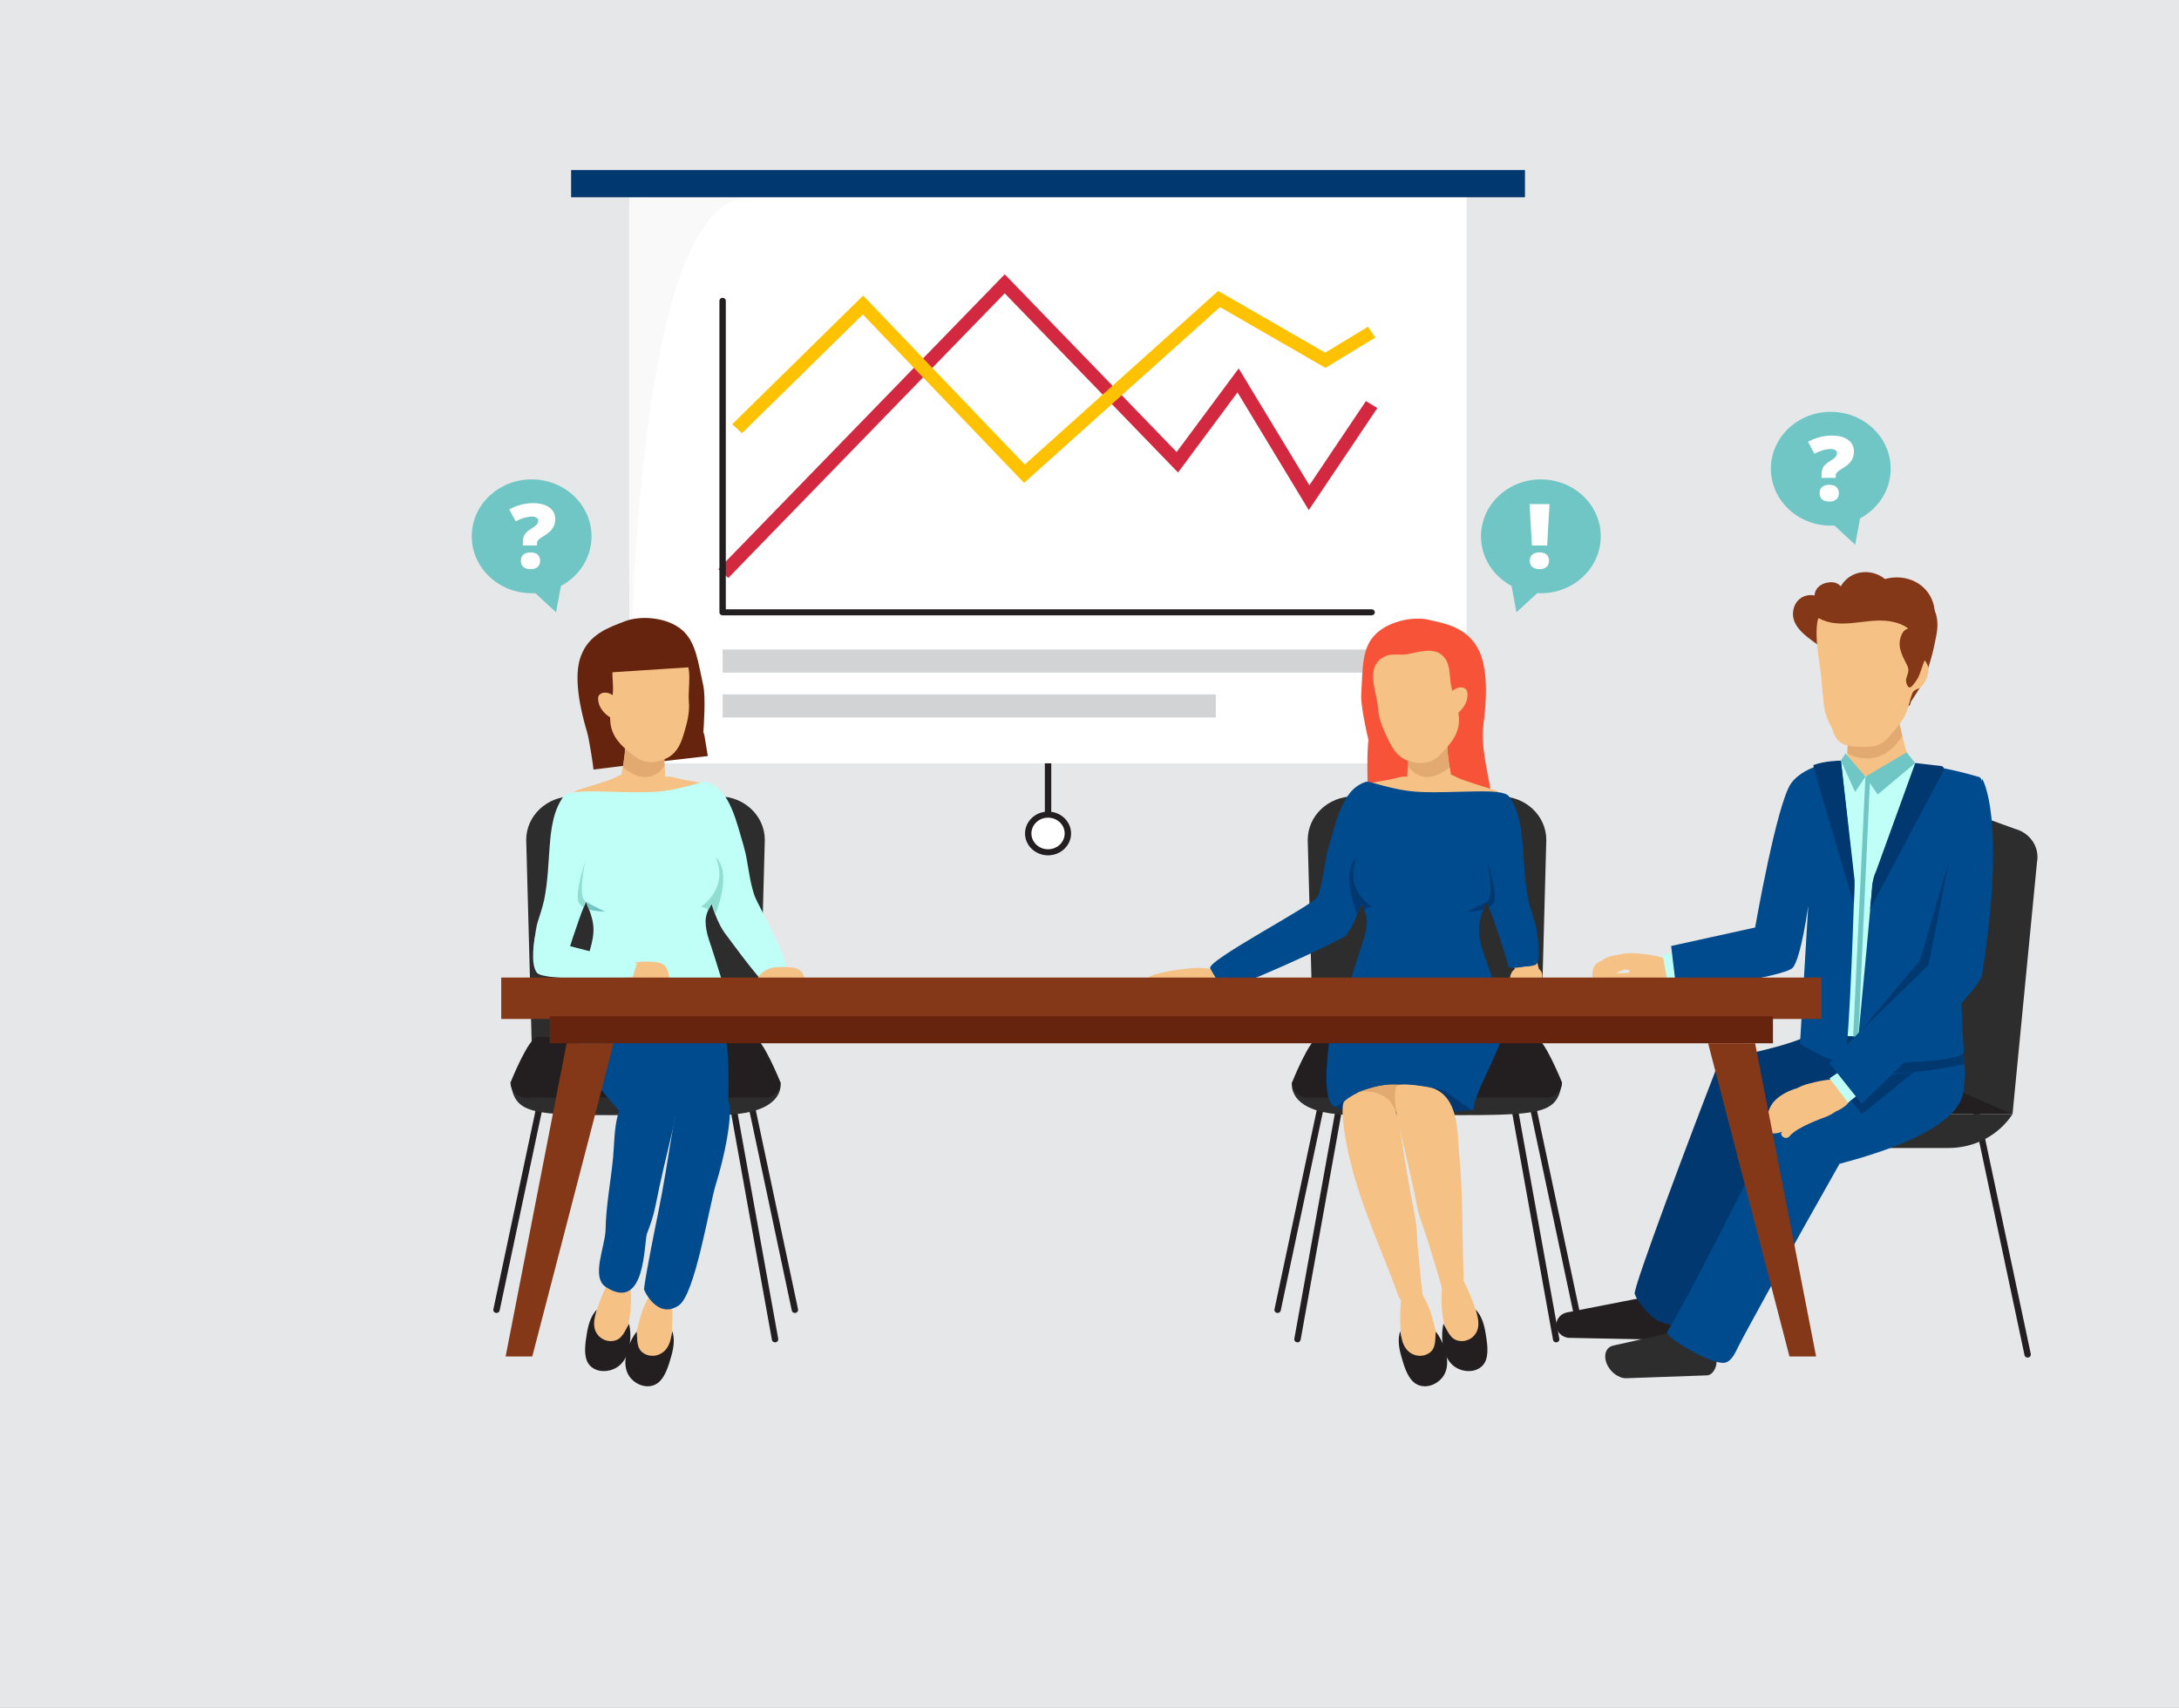 <?xml version="1.0" encoding="utf-8"?>
<!-- Generator: Adobe Illustrator 15.0.0, SVG Export Plug-In . SVG Version: 6.00 Build 0)  -->
<!DOCTYPE svg PUBLIC "-//W3C//DTD SVG 1.1//EN" "http://www.w3.org/Graphics/SVG/1.1/DTD/svg11.dtd">
<svg version="1.1" id="Capa_1" xmlns="http://www.w3.org/2000/svg" xmlns:xlink="http://www.w3.org/1999/xlink" x="0px" y="0px"
	 width="277.262px" height="217.362px" viewBox="0 0 277.262 217.362" enable-background="new 0 0 277.262 217.362"
	 xml:space="preserve">
<rect x="0" y="0" width="277.262" height="217.362" fill="#808080" stroke="none"/>
<polygon fill="#E6E7E8" points="138.63,0 0,0 0,217.362 138.63,217.362 277.262,217.362 277.262,0 "/>
<g>
	<g>
		<g>
			<path fill="#FFFFFF" d="M133.356,97.145v6.398V97.145z"/>
			<path fill="#231F20" d="M133.356,103.93c-0.224,0-0.406-0.173-0.406-0.387v-6.398c0-0.213,0.182-0.386,0.406-0.386
				c0.225,0,0.407,0.173,0.407,0.386v6.398C133.763,103.757,133.581,103.93,133.356,103.93z"/>
		</g>
		<g>
			<ellipse fill="#FFFFFF" cx="133.356" cy="106.074" rx="2.522" ry="2.397"/>
			<path fill="#231F20" d="M133.356,108.857c-1.615,0-2.929-1.249-2.929-2.783c0-1.536,1.314-2.785,2.929-2.785
				c1.616,0,2.929,1.249,2.929,2.785C136.285,107.608,134.972,108.857,133.356,108.857z M133.356,104.062
				c-1.167,0-2.116,0.902-2.116,2.012c0,1.108,0.949,2.011,2.116,2.011s2.116-0.902,2.116-2.011
				C135.472,104.964,134.523,104.062,133.356,104.062z"/>
		</g>
		<rect x="80.088" y="22.746" fill="#FFFFFF" width="106.537" height="74.399"/>
		<path fill="#F9F9F9" d="M95.404,25.108c-13.167,0-15.088,46.847-15.315,66.503V22.746h18.735
			C99.591,24.199,98.737,25.108,95.404,25.108z"/>
		<rect x="72.671" y="21.645" fill="#00386F" width="121.37" height="3.463"/>
		<rect x="91.947" y="82.667" fill="#D1D3D4" width="82.583" height="2.934"/>
		<rect x="91.947" y="88.374" fill="#D1D3D4" width="62.758" height="2.934"/>
		<polygon fill="#D22940" points="92.668,73.557 91.399,72.443 127.844,34.91 149.719,57.525 157.613,46.89 166.607,61.755 
			173.803,51.045 175.258,51.93 166.531,64.922 157.465,49.939 149.896,60.135 127.842,37.333 		"/>
		<polygon fill="#FFC200" points="130.299,61.463 109.787,40.02 94.407,55.132 93.166,53.99 109.827,37.619 130.393,59.12 
			155.002,37.029 168.623,44.882 174.064,41.577 174.996,42.96 168.648,46.817 155.232,39.083 		"/>
		<path fill="#231F20" d="M174.529,78.314H91.947c-0.224,0-0.406-0.173-0.406-0.386V38.286c0-0.214,0.182-0.386,0.406-0.386
			c0.225,0,0.407,0.172,0.407,0.386v39.256h82.176c0.225,0,0.406,0.172,0.406,0.386C174.936,78.141,174.754,78.314,174.529,78.314z"
			/>
	</g>
	<path fill="#E6E7E8" d="M66.408,164.579h161.483c9.809,0,19.471,1.379,28.176,4.021l17.783,5.4
		c2.834,0.861,1.787,3.365-1.408,3.365H30.835c-3.201,0-4.243-2.514-1.397-3.369l18.149-5.459
		C56.239,165.937,56.679,164.579,66.408,164.579z"/>
	<g>
		<path fill="#FFFFFF" d="M170.336,141.319l-5.244,29.133L170.336,141.319z"/>
		<path fill="#231F20" d="M165.092,170.839c-0.021,0-0.045-0.002-0.068-0.006c-0.221-0.035-0.371-0.234-0.332-0.445l5.244-29.133
			c0.037-0.211,0.248-0.354,0.469-0.316c0.223,0.035,0.371,0.236,0.332,0.445l-5.244,29.135
			C165.459,170.706,165.287,170.839,165.092,170.839z"/>
	</g>
	<g>
		<path fill="#FFFFFF" d="M192.768,141.319l5.244,29.133L192.768,141.319z"/>
		<path fill="#231F20" d="M198.012,170.839c-0.195,0-0.367-0.133-0.4-0.32l-5.244-29.135c-0.037-0.209,0.109-0.41,0.332-0.445
			c0.221-0.037,0.432,0.105,0.469,0.316l5.244,29.133c0.039,0.211-0.111,0.41-0.332,0.445
			C198.057,170.837,198.035,170.839,198.012,170.839z"/>
	</g>
	<g>
		<path fill="#FFFFFF" d="M169.57,133.698l-7.004,33.014L169.57,133.698z"/>
		<path fill="#231F20" d="M162.566,167.099c-0.027,0-0.055-0.002-0.08-0.008c-0.221-0.043-0.363-0.246-0.318-0.455l7.004-33.014
			c0.043-0.211,0.258-0.346,0.479-0.303c0.219,0.041,0.361,0.246,0.318,0.455l-7.004,33.014
			C162.926,166.972,162.756,167.099,162.566,167.099z"/>
	</g>
	<g>
		<path fill="#FFFFFF" d="M193.535,133.698l7.002,33.014L193.535,133.698z"/>
		<path fill="#231F20" d="M200.537,167.099c-0.189,0-0.359-0.127-0.398-0.311l-7.004-33.014c-0.043-0.209,0.1-0.414,0.318-0.455
			c0.221-0.043,0.436,0.092,0.48,0.303l7.002,33.014c0.045,0.209-0.098,0.412-0.318,0.455
			C200.592,167.097,200.564,167.099,200.537,167.099z"/>
	</g>
	<g>
		<path fill="#FFFFFF" d="M227.035,139.38l-7.004,33.014L227.035,139.38z"/>
		<path fill="#231F20" d="M220.033,172.778c-0.027,0-0.055-0.002-0.082-0.006c-0.221-0.043-0.363-0.246-0.318-0.455l7.004-33.016
			c0.045-0.209,0.258-0.344,0.479-0.303c0.221,0.043,0.363,0.246,0.318,0.455l-7.004,33.016
			C220.391,172.653,220.223,172.778,220.033,172.778z"/>
	</g>
	<g>
		<path fill="#FFFFFF" d="M251,139.38l7.004,33.014L251,139.38z"/>
		<path fill="#231F20" d="M258.002,172.778c-0.189,0-0.357-0.125-0.396-0.309l-7.004-33.016c-0.045-0.209,0.098-0.412,0.318-0.455
			c0.221-0.041,0.434,0.094,0.479,0.303l7.004,33.016c0.045,0.209-0.1,0.412-0.318,0.455
			C258.057,172.776,258.029,172.778,258.002,172.778z"/>
	</g>
	<path fill="#2D2D2D" d="M164.4,137.763c0,0-0.85,4.148,7.875,4.125c23.113-0.061,25.736,0.871,26.477-4.125
		C190.779,135.97,164.4,137.763,164.4,137.763z"/>
	<path fill="#2D2D2D" d="M196.055,132.774h-28.959l-0.699-25.876c0-3.061,2.609-5.542,5.83-5.542h18.699
		c3.219,0,5.83,2.481,5.83,5.542L196.055,132.774z"/>
	<path fill="#231F20" d="M196.715,139.696h-30.277c-1.125,0-2.037-0.865-2.037-1.934c0,0,2.313-5.787,3.438-5.787h27.477
		c1.125,0,3.438,5.787,3.438,5.787C198.752,138.831,197.84,139.696,196.715,139.696z"/>
	<g>
		<path fill="#00386F" d="M169.256,139.696c0,0-2.092,3.578,18.236,1.59C185.271,134.106,169.256,139.696,169.256,139.696z"/>
		<path fill="#F5C185" d="M193.611,124.413c0.086,0.07,2.574,0.074,2.588,0.074c-0.439-1.064-0.311-0.961-0.844-3.039
			c-0.441-1.721-0.543-2.096-1.801-3.189c-1.016-0.885-1.234-2.611-1.623-4.34c-0.004,0.013-0.008,0.026-0.014,0.039
			c-0.068,0.213-0.139,0.424-0.209,0.637c-0.004,0.012-0.006,0.02-0.01,0.029c-0.025,0.091-0.064,0.217-0.074,0.252
			c-0.051,0.186-0.098,0.387-0.141,0.576c-0.008,0.036-0.063,0.297-0.092,0.436c-0.018,0.125-0.064,0.434-0.07,0.475
			c-0.123,1.043-0.16,0.65-0.244,1.695c-0.027,0.344,0.127,1.438,0.229,1.656C192.092,121.396,192.441,123.47,193.611,124.413z"/>
		<path fill="#F65338" d="M190.102,104.176c-0.113-3.915-1.832-8.377-1.342-12.004c0.398-2.955,0.652-7.257-0.746-9.718
			c-1.486-2.616-4.023-3.082-6.258-3.583c-2.061-0.464-5.367,0.228-7.014,2.155c-1.51,1.768-1.344,4.417-1.533,7.326
			c-0.1,1.527,0.811,5.407,0.93,5.898c-0.035,0.14-0.059,0.288-0.068,0.443c-0.158,2.28-0.057,4.565-0.016,6.848
			c0.035,1.999-0.18,4.115,0.223,6.058c0.662,3.211,2.609,5.102,4.752,5.651c1.439,0.37,2.875,0.257,4.301-0.204
			c1.328-0.43,2.611-1.142,3.945-1.537c0.336-0.1,0.629-0.207,0.885-0.331l-0.219-3.586l0.781,3.241
			c0.824-0.652,1.102-1.714,1.297-3.832C190.107,106.059,190.129,105.116,190.102,104.176z"/>
		<path fill="#F5C185" d="M150.086,124.724c1.299,0.061,2.836,0.271,4.043,0.916c0.107-0.107,0.219-0.225,0.365-0.355
			c0.307-0.271,0.646-0.461,0.568-0.865c-0.035-0.178-0.133-0.365-0.275-0.537c0.035-0.008,0.07-0.012,0.105-0.02
			c0.5-0.113,0.238-0.693-0.262-0.58c-0.188,0.041-0.387,0.045-0.594,0.033c-0.051-0.002-0.098-0.014-0.146-0.027
			c-0.066-0.02-0.135-0.035-0.203-0.043c-0.049-0.008-0.096-0.008-0.139-0.002c-0.055,0.006-0.109,0.006-0.164-0.002
			c-0.154-0.021-0.305-0.041-0.449-0.051c-1.961-0.129-8.387,0.955-6.621,1.662C147.57,124.786,148.822,124.663,150.086,124.724z"/>
		<path fill="#F5C185" d="M179.396,99.43c1.064,0.947,3.398,1.333,4.393-0.026c0.471,0.02,0.957-0.444,0.791-1.17
			c-0.018-0.073-0.033-0.146-0.049-0.218c-0.004-0.121-0.029-0.248-0.078-0.375c-0.078-0.441-0.133-0.887-0.186-1.333
			c-0.021-0.18-0.043-0.36-0.068-0.54c-0.002-0.116-0.002-0.233,0-0.351c0.006-0.263-0.057-0.47-0.156-0.619
			c-0.01-0.036-0.018-0.073-0.025-0.108c-0.018-0.095-0.041-0.188-0.064-0.282c-0.258-0.993-1.285-0.8-1.477,0.005
			c-0.18,0.098-0.336,0.28-0.422,0.565c-0.014,0.048-0.027,0.097-0.039,0.146c-0.055,0.216-0.082,0.441-0.09,0.668
			c-0.004,0.002-0.006,0.002-0.008,0.003c-0.008,0.002-0.014,0.006-0.023,0.009c-0.273-0.184-0.633-0.168-0.877,0.099
			c-0.111-0.047-0.23-0.062-0.35-0.043c-0.021-0.047-0.047-0.092-0.076-0.131c-0.021-0.104-0.053-0.196-0.094-0.274
			c-0.326-0.649-1.193-0.41-1.373,0.299c-0.041,0.15-0.047,0.321-0.012,0.509c0.039,0.214,0.063,0.43,0.074,0.648
			c-0.014,0.173-0.027,0.346-0.041,0.519v0.001c-0.025,0.312-0.049,0.622-0.059,0.935C179.014,98.733,179.086,99.153,179.396,99.43z
			"/>
		<path fill="#E2A971" d="M179.113,96.263c0.039,0.214,0.063,0.43,0.074,0.648c-0.014,0.173-0.027,0.346-0.041,0.519v0.001
			c0,0,1.736,3.139,5.307,0.21c-0.021-0.18-0.229-1.693-0.254-1.873c-0.002-0.116-0.002-0.233,0-0.351
			c0.006-0.263-0.057-0.47-0.156-0.619c-0.01-0.036-0.018-0.073-0.025-0.108l-2.002,0.435l-1.518,0.33l-1.373,0.299
			C179.084,95.904,179.078,96.075,179.113,96.263z"/>
		<path fill="#F5C185" d="M175.414,84.106c0.234-0.241,0.537-0.454,0.928-0.629c0.752-0.339,1.963-0.055,2.758-0.219
			c1.357-0.282,3.26-0.881,4.408,0.131c1.068,0.94,0.893,2.441,1.113,3.75c0.047,0.274,0.109,0.543,0.182,0.809
			c0.014-0.012,0.027-0.026,0.037-0.037c0.295-0.27,0.654-0.429,1.066-0.434c0.311-0.004,0.697,0.19,0.768,0.506
			c0.232,1.04-0.295,1.999-1.088,2.699c-0.006,0.006-0.014,0.011-0.02,0.018c0.074,0.44,0.105,0.891,0.061,1.358
			c-0.162,1.624-1.223,2.803-2.336,3.96c-1.025,1.068-2.266,1.292-3.723,0.931c-1.477-0.365-2.219-1.381-2.836-2.636
			c-0.67-1.362-1.291-2.703-1.395-4.218C175.211,88.234,173.959,85.609,175.414,84.106z"/>
		<path fill="#F5C185" d="M169.84,112.326c-0.348,0.455-0.688,0.914-1.014,1.382c-1.055,1.502-1.574,3.15-3.439,3.822
			c-2.051,0.74-4.049,1.6-5.973,2.602c-1.994,1.035-4.344,2.184-5.904,3.791c-0.383,0.395-0.467,0.342-0.479,0.867
			c-0.033,1.557,3.213,0.084,4.117-0.176c1.619-0.465,3.225-0.967,4.816-1.508c0.379-0.129,0.77-0.258,1.166-0.389
			c1.9-0.629,3.926-1.338,5.363-2.607c1.123-0.99,2.178-2.082,3.271-3.119C170.959,115.528,170.238,113.943,169.84,112.326z"/>
		<path fill="#F5C185" d="M173.703,103.663c0.043-1.23-0.041-2.458-0.33-3.698c0.512-0.19,1.063-0.318,1.617-0.425
			c0.266-0.049,0.531-0.094,0.795-0.14c0.576-0.099,1.143-0.194,1.664-0.334c0.799-0.216,1.471-0.39,2.254-0.018
			c0.441,0.207,0.869,0.477,1.357,0.529c0.879,0.093,1.328-0.489,2.008-0.855c0.281-0.151,0.557-0.225,0.848-0.256
			c0.645-0.068,1.422,0.492,2.01,0.707c0.752,0.274,1.518,0.521,2.285,0.758c0.014,0.004,0.027,0.008,0.041,0.012
			c0.293,0.094,0.588,0.185,0.881,0.274c0.287,0.09,0.572,0.179,0.859,0.268c0.123,0.038,0.238,0.081,0.342,0.128
			c0.52,0.226,0.822,0.559,0.936,1.169c0.049,0.268,0.055,0.534,0.035,0.798c-0.082,0.052-0.16,0.114-0.223,0.19
			c-0.5,0.588-0.764,1.222-0.939,1.895c0.014,0.117,0.008,0.243-0.025,0.376c-0.146,0.59-0.313,1.184-0.383,1.788
			c-0.049,0.414-0.262,0.751-0.625,0.906c-0.125,0.054-0.268,0.086-0.426,0.092c-0.424,0.019-0.846,0.003-1.262-0.026
			c-0.598-0.046-1.188-0.125-1.785-0.203c-0.146-0.018-0.293-0.036-0.439-0.051c-0.266-0.028-0.531-0.049-0.797-0.066
			c-0.033,0.113-0.107,0.225-0.23,0.325c-1.979,1.599-4.838,1.83-6.75,0.003c-0.119-0.115-0.188-0.238-0.215-0.36
			c-0.275-0.012-0.549-0.028-0.822-0.05c-0.295,0.265-0.73,0.369-1.186,0.104c-0.738-0.436-1.334-1.245-1.576-2.108
			c-0.141-0.498-0.162-1.013-0.025-1.483C173.621,103.818,173.658,103.736,173.703,103.663z"/>
		<path fill="#004A8E" d="M189.66,123.823c-0.66-1.941-1.615-4.051-1.445-5.967c0.064-0.74,0.279-1.436,0.543-2.117
			c0.125-0.324,0.26-0.646,0.395-0.969c0.094,0.23,0.191,0.462,0.287,0.69c0.58,1.367,2.172,6.126,2.494,7.583
			c0.049,0.223,1.553,0.111,2.494-0.037c0.279-0.045,0.596-0.096,0.914-0.199c0.883-0.285,0.244-4.471-0.008-5.326
			c-0.295-0.996-0.668-1.994-0.869-2.992c-0.457-2.257-0.52-4.496-0.695-6.781c-0.166-2.131-0.445-4.549-1.768-6.355
			c-0.838-1.146-6.568-0.357-11.279-0.563c-3.574-0.155-6.414-1.46-6.928-1.288c-1.703,0.569-2.547,1.938-3.201,3.456
			c-0.643,1.493-1.014,3.064-1.48,4.609c-0.654,2.15-0.674,4.452-1.465,6.558c-0.367,0.98-14.207,8.146-13.66,9.119
			c0.48,0.852,1.02,1.814,1.672,2.543c0.516,0.576,15.172-6.197,15.566-6.697c0.654-0.82,1.107-1.75,1.479-2.719
			c0.164-0.434,0.313-0.879,0.455-1.326c0.158,0.257,0.307,0.512,0.43,0.779c0.197,0.425,0.332,0.879,0.338,1.4
			c0.014,1.527-0.678,2.986-1.105,4.436c-0.672,2.277-1.77,5.068-1.742,7.457c0,0.195,0.023,0.359,0.08,0.465
			c0.041,0.084,0.086,0.162,0.135,0.242c0.754,1.182,2.238,1.518,3.549,1.842c4.057,1.004,8.545,2.121,12.684,0.869
			c1.465-0.443,3.041-1.148,3.445-2.693c0.348-1.324-0.615-3.521-0.949-4.824C189.924,124.63,189.799,124.231,189.66,123.823z"/>
		<path fill="#00386F" d="M174.553,115.42c-0.432,0.02-0.742,0.185-0.963,0.405c-0.123-0.268-0.271-0.522-0.43-0.779
			c-0.143,0.447-0.291,0.893-0.455,1.326c-0.658-1.655-1.904-5.524-0.061-7.279C170.895,113.122,174.553,115.42,174.553,115.42z"/>
		<path fill="#00386F" d="M186.729,116.019c0,0,1.254-0.599,2.424-1.248c-0.135,0.323-0.27,0.645-0.395,0.969
			C187.805,116.024,186.729,116.019,186.729,116.019z"/>
		<path fill="#00386F" d="M190.014,114.959c-0.133,0.204-0.334,0.369-0.574,0.502c-0.096-0.229-0.193-0.46-0.287-0.69
			c1.146-0.634,0.088-5.086,0.045-5.27C189.254,109.662,190.701,113.909,190.014,114.959z"/>
		<path fill="#F5C185" d="M182.404,168.263c-0.326-1.246-0.748-2.459-1.486-3.576c-0.412-0.568-0.857-0.82-1.27-0.32
			c0.059-0.072-0.809-0.486-1.021-0.336c-0.371,0.264-0.344,1.379-0.385,1.875c-0.121,1.41-0.1,2.867,0.061,4.324
			c-0.014,0.795,0.244,1.662,0.324,2.383c0.047,0.439,0.158,0.936,0.557,1.215c0.123,0.086,0.248,0.133,0.367,0.146
			c0.318,0.514,0.904,0.656,1.395,0.283c0.215,0.119,0.453,0.164,0.717,0.051c0.252-0.107,0.408-0.33,0.545-0.561
			c0.18,0.063,0.367,0.084,0.564-0.006c0.307-0.135,0.482-0.473,0.529-0.773c0.123-0.779-0.148-1.535-0.326-2.285
			C182.785,169.872,182.613,169.06,182.404,168.263z"/>
		<path fill="#F5C185" d="M188.309,168.673c-0.025-0.176-0.059-0.346-0.102-0.51c-0.393-1.51-0.932-2.977-1.6-4.354
			c-0.223-0.459-0.609-1.525-1.059-1.676c-0.256-0.086-0.926,0.543-0.844,0.596c-0.574-0.363-0.902-0.004-1.082,0.648
			c-0.314,1.141-0.174,3.178-0.094,3.803c0.027,0.219,0.061,0.443,0.1,0.668c0.074,0.584,0.229,1.156,0.377,1.734
			c0.152,0.598,0.221,1.205,0.361,1.803c0.09,0.375,0.209,0.859,0.592,1.061c0.313,0.164,0.584,0.074,0.803-0.109
			c0.188,0.193,0.4,0.332,0.76,0.291c0.236-0.027,0.406-0.121,0.527-0.258c0.223-0.061,0.42-0.193,0.588-0.379
			c0.236-0.16,0.426-0.422,0.518-0.719c0.404-0.162,0.537-0.691,0.496-1.188C188.609,169.612,188.492,169.13,188.309,168.673z"/>
		<path fill="#E2A971" d="M172.57,139.075c0,0,2.66-1.072,4.436-1.076c1.775,0,4.021,0.201,4.021,0.201l-3.43,3.313L172.57,139.075z
			"/>
		<path fill="#F5C185" d="M185.701,147.313c-0.309-3.232,0.131-8.637-4.674-9.113c-1.055-0.104-2.057-0.432-3.273-0.016
			c-0.609,0.998,0,4.049,0.281,5.238c0.793,3.359,1.617,6.697,2.283,10.088c0.234,1.197,0.635,2.344,1.066,3.482
			c0.582,1.922,1.211,3.828,1.766,5.76c0.02,0.131,0.053,0.248,0.1,0.352c0.127,0.451,0.252,0.904,0.367,1.359
			c0.154,0.598,0.863,0.867,1.41,0.746c0.631-0.137,0.963-0.695,0.967-1.307c0.002-0.219,0.002-0.438,0.002-0.656
			c0.164-0.209,0.264-0.482,0.248-0.818C186.02,157.394,186.182,152.333,185.701,147.313z"/>
		<path fill="#F5C185" d="M180.975,164.438c0.004-0.115-0.012-0.236-0.043-0.363c-0.234-2.002-0.389-4.006-0.594-6.006
			c-0.039-1.219-0.111-2.434-0.357-3.633c-0.693-3.393-1.219-6.797-1.783-10.209c-0.469-2.84-0.842-5.162-4.459-5.33
			c-0.945-0.043-2.193,0.764-2.68,1.256c-0.482,0.482-0.09,3.414,0.164,4.83c0.348,1.947,0.826,3.873,1.41,5.768
			c1.49,4.83,3.588,9.455,5.322,14.203c0.115,0.314,0.313,0.531,0.543,0.662c0.086,0.203,0.17,0.404,0.256,0.607
			c0.238,0.564,0.76,0.955,1.393,0.842c0.553-0.098,1.102-0.615,1.014-1.227C181.092,165.372,181.031,164.905,180.975,164.438z"/>
		<path fill="#231F20" d="M184.43,173.286c-0.98-1.301-1.088-3.391-0.768-4.807c0.551,0.865,0.85,2.063,2.117,2.189
			c1.059,0.107,1.982-0.561,2.25-1.527c0.119-0.439,0.109-0.895,0.025-1.338c-0.072-0.387-0.174-0.768-0.283-1.137
			c0.801,0.836,1.105,2.018,1.277,3.105c0.158,1.008,0.363,2.232,0.055,3.227c-0.475,1.518-2.299,1.846-3.668,1.145
			C185.029,173.937,184.697,173.64,184.43,173.286z"/>
		<path fill="#231F20" d="M184.061,174.157c0.338-1.568-0.461-3.518-1.359-4.688c-0.133,1.004,0.109,2.211-0.994,2.82
			c-0.92,0.508-2.051,0.256-2.709-0.525c-0.297-0.354-0.484-0.775-0.598-1.211c-0.098-0.381-0.17-0.768-0.23-1.148
			c-0.371,1.072-0.143,2.271,0.168,3.332c0.287,0.98,0.623,2.178,1.332,2.965c1.084,1.203,2.891,0.797,3.84-0.373
			C183.793,174.981,183.969,174.583,184.061,174.157z"/>
		<path fill="#F5C185" d="M195.873,123.366c-0.682-0.576-1.869-0.361-2.662-0.207c-0.746,0.145-1.045,0.709-1.125,1.594
			c-0.053,0.598,0.701,0.654,0.754,0.055c0.008-0.078,0.016-0.148,0.025-0.211c0.025,0.203,0.188,0.379,0.35,0.414
			c0.748,0.17,1.701,0.479,2.457,0.127C196.352,124.823,196.447,123.854,195.873,123.366z"/>
		<path fill="#004A8E" d="M190.488,133.692c1.547-3.734,2.352-7.439-3.352-7.607c-0.094-0.008-0.188-0.01-0.279-0.008
			c-0.865-0.006-1.775,0.063-2.633,0.105c-2.457,0.125-4.957,0.025-7.418,0.135c-0.578,0.025-1.152,0.047-1.684,0.115
			c-3.467,0.447-5.488,2.594-5.938,5.754c-0.264,1.867-0.832,6.539,0.137,8.193c1.279,2.18,1.941-4.543,14.105-1.682
			c0.617,0.145,4.076,2.953,4.064,2.588C187.447,139.817,189.447,136.206,190.488,133.692z"/>
	</g>
	<g>
		<polygon fill="#70C6C5" points="236.061,69.323 231.666,65.272 237.014,64.162 		"/>
		<ellipse fill="#70C6C5" cx="232.952" cy="59.654" rx="7.62" ry="7.241"/>
		<g>
			<path fill="#FFFFFF" d="M231.785,60.822v-0.479c0-0.365,0.078-0.672,0.234-0.923c0.156-0.25,0.434-0.494,0.832-0.733
				c0.316-0.189,0.545-0.36,0.684-0.512c0.139-0.153,0.207-0.327,0.207-0.524c0-0.156-0.074-0.279-0.221-0.371
				c-0.15-0.091-0.344-0.136-0.582-0.136c-0.59,0-1.279,0.198-2.068,0.596l-0.814-1.516c0.973-0.527,1.988-0.791,3.049-0.791
				c0.871,0,1.555,0.182,2.051,0.546c0.496,0.364,0.744,0.86,0.744,1.487c0,0.45-0.109,0.839-0.33,1.168s-0.574,0.64-1.059,0.934
				c-0.41,0.252-0.668,0.437-0.771,0.554c-0.104,0.117-0.154,0.255-0.154,0.416v0.284H231.785z M231.533,62.772
				c0-0.341,0.105-0.605,0.314-0.791c0.207-0.187,0.516-0.279,0.924-0.279c0.391,0,0.689,0.094,0.898,0.282
				c0.209,0.188,0.313,0.45,0.313,0.788c0,0.338-0.107,0.6-0.324,0.786c-0.217,0.186-0.514,0.279-0.887,0.279
				c-0.389,0-0.691-0.091-0.91-0.275S231.533,63.114,231.533,62.772z"/>
		</g>
	</g>
	<g>
		<polygon fill="#70C6C5" points="192.957,77.924 197.352,73.875 192.004,72.764 		"/>
		<ellipse fill="#70C6C5" cx="196.065" cy="68.255" rx="7.62" ry="7.243"/>
		<g>
			<path fill="#FFFFFF" d="M196.863,69.424h-1.936l-0.299-5.271h2.533L196.863,69.424z M194.652,71.375
				c0-0.338,0.105-0.601,0.316-0.789c0.211-0.187,0.52-0.281,0.92-0.281s0.701,0.094,0.906,0.281
				c0.207,0.188,0.309,0.451,0.309,0.789c0,0.334-0.105,0.596-0.32,0.783c-0.213,0.187-0.51,0.281-0.895,0.281
				c-0.387,0-0.689-0.094-0.908-0.281S194.652,71.709,194.652,71.375z"/>
		</g>
	</g>
	<g>
		<path fill="#FFFFFF" d="M93.375,141.319l5.245,29.133L93.375,141.319z"/>
		<path fill="#231F20" d="M98.62,170.839c-0.194,0-0.366-0.133-0.4-0.32l-5.244-29.135c-0.038-0.209,0.111-0.41,0.333-0.445
			c0.221-0.037,0.431,0.105,0.469,0.316l5.244,29.133c0.038,0.211-0.11,0.41-0.332,0.445
			C98.666,170.837,98.643,170.839,98.62,170.839z"/>
	</g>
	<g>
		<path fill="#FFFFFF" d="M70.944,141.319L65.7,170.452L70.944,141.319z"/>
		<path fill="#231F20" d="M65.7,170.839c-0.022,0-0.045-0.002-0.069-0.006c-0.221-0.035-0.37-0.234-0.332-0.445l5.244-29.133
			c0.039-0.211,0.248-0.354,0.469-0.316c0.222,0.035,0.371,0.236,0.333,0.445l-5.244,29.135
			C66.067,170.706,65.895,170.839,65.7,170.839z"/>
	</g>
	<g>
		<path fill="#FFFFFF" d="M94.143,133.698l7.003,33.014L94.143,133.698z"/>
		<path fill="#231F20" d="M101.145,167.099c-0.189,0-0.359-0.127-0.397-0.311l-7.004-33.014c-0.044-0.209,0.098-0.414,0.318-0.455
			c0.22-0.043,0.434,0.092,0.479,0.303l7.003,33.014c0.044,0.209-0.098,0.412-0.318,0.455
			C101.199,167.097,101.173,167.099,101.145,167.099z"/>
	</g>
	<g>
		<path fill="#FFFFFF" d="M70.178,133.698l-7.003,33.014L70.178,133.698z"/>
		<path fill="#231F20" d="M63.175,167.099c-0.027,0-0.054-0.002-0.081-0.008c-0.22-0.043-0.363-0.246-0.318-0.455l7.003-33.014
			c0.045-0.211,0.259-0.346,0.479-0.303c0.221,0.041,0.362,0.246,0.318,0.455l-7.003,33.014
			C63.534,166.972,63.364,167.099,63.175,167.099z"/>
	</g>
	<path fill="#2D2D2D" d="M99.312,137.763c0,0,0.85,4.148-7.875,4.125c-23.113-0.061-25.736,0.871-26.476-4.125
		C72.933,135.97,99.312,137.763,99.312,137.763z"/>
	<path fill="#2D2D2D" d="M67.656,132.774h28.959l0.701-25.876c0-3.061-2.611-5.542-5.831-5.542H72.787
		c-3.22,0-5.831,2.481-5.831,5.542L67.656,132.774z"/>
	<path fill="#231F20" d="M66.996,139.696h30.279c1.125,0,2.037-0.865,2.037-1.934c0,0-2.313-5.787-3.437-5.787H68.396
		c-1.125,0-3.436,5.787-3.436,5.787C64.96,138.831,65.872,139.696,66.996,139.696z"/>
	<g>
		<path fill="#004A8E" d="M92.654,140.153c0,0,0.577-11.141-2.059-13.018c-2.636-1.877-6.953,3.922-6.953,3.922
			s0.837,9.91,2.578,11.375C87.96,143.897,92.654,140.153,92.654,140.153z"/>
		<path fill="#66240E" d="M75.52,97.938c4.842-0.624,9.697-1.146,14.546-1.719c-0.018-0.081-0.413-2.531-0.432-2.611
			c-0.036-0.153-0.082-0.296-0.137-0.429c0.039-0.502,0.325-4.468-0.015-5.964c-0.647-2.85-0.901-5.492-2.675-7.024
			c-1.933-1.67-5.311-1.882-7.275-1.129c-2.128,0.816-4.564,1.638-5.62,4.438c-0.994,2.632-0.063,6.849,0.8,9.714
			C74.936,93.954,75.445,97.115,75.52,97.938z"/>
		<path fill="#F5C185" d="M84.316,99.43c-1.064,0.947-3.398,1.333-4.394-0.026c-0.469,0.02-0.956-0.444-0.791-1.17
			c0.019-0.073,0.033-0.146,0.05-0.218c0.004-0.121,0.028-0.248,0.077-0.375c0.079-0.441,0.133-0.887,0.187-1.333
			c0.022-0.18,0.043-0.36,0.067-0.54c0.003-0.116,0.004-0.233,0.001-0.351c-0.006-0.263,0.056-0.47,0.157-0.619
			c0.008-0.036,0.016-0.073,0.023-0.108c0.02-0.095,0.042-0.188,0.066-0.282c0.256-0.993,1.285-0.8,1.475,0.005
			c0.181,0.098,0.338,0.28,0.423,0.565c0.014,0.048,0.028,0.097,0.039,0.146c0.053,0.216,0.081,0.441,0.089,0.668
			c0.003,0.002,0.006,0.002,0.008,0.003c0.007,0.002,0.014,0.006,0.023,0.009c0.273-0.184,0.633-0.168,0.876,0.099
			c0.112-0.047,0.231-0.062,0.349-0.043c0.022-0.047,0.048-0.092,0.077-0.131c0.021-0.104,0.053-0.196,0.094-0.274
			c0.327-0.649,1.193-0.41,1.373,0.299c0.041,0.15,0.048,0.321,0.012,0.509c-0.039,0.214-0.063,0.43-0.075,0.648
			c0.014,0.173,0.027,0.346,0.042,0.519v0.001c0.025,0.312,0.049,0.622,0.059,0.935C84.698,98.733,84.625,99.153,84.316,99.43z"/>
		<path fill="#E2A971" d="M84.599,96.263c-0.039,0.214-0.063,0.43-0.075,0.648c0.014,0.173,0.027,0.346,0.042,0.519v0.001
			c0,0-1.735,3.139-5.307,0.21c0.022-0.18,0.23-1.693,0.254-1.873c0.003-0.116,0.004-0.233,0.001-0.351
			c-0.006-0.263,0.056-0.47,0.157-0.619c0.008-0.036,0.016-0.073,0.023-0.108l2.003,0.435l1.517,0.33l1.373,0.299
			C84.627,95.904,84.634,96.075,84.599,96.263z"/>
		<path fill="#F5C185" d="M86.631,83.333c-0.27-0.205-0.603-0.372-1.017-0.49c-0.796-0.227-1.95,0.227-2.76,0.177
			c-1.387-0.085-3.362-0.404-4.338,0.76c-0.907,1.081-0.497,2.541-0.508,3.866c-0.002,0.277-0.023,0.552-0.051,0.826
			c-0.015-0.011-0.03-0.022-0.044-0.031c-0.334-0.226-0.713-0.331-1.122-0.277c-0.308,0.041-0.659,0.287-0.679,0.61
			c-0.065,1.061,0.608,1.934,1.501,2.514c0.008,0.005,0.016,0.01,0.024,0.014c-0.004,0.447,0.036,0.896,0.156,1.352
			c0.417,1.582,1.651,2.597,2.934,3.583c1.183,0.909,2.444,0.953,3.828,0.388c1.402-0.573,1.975-1.684,2.386-3.011
			c0.447-1.443,0.85-2.857,0.712-4.37C87.485,87.385,88.309,84.611,86.631,83.333z"/>
		<path fill="#F5C185" d="M90.009,103.663c-0.042-1.23,0.041-2.458,0.331-3.698c-0.513-0.19-1.064-0.318-1.619-0.425
			c-0.265-0.049-0.53-0.094-0.793-0.14c-0.577-0.099-1.143-0.194-1.664-0.334c-0.8-0.216-1.471-0.39-2.255-0.018
			c-0.441,0.207-0.868,0.477-1.357,0.529c-0.879,0.093-1.327-0.489-2.008-0.855c-0.28-0.151-0.555-0.225-0.846-0.256
			c-0.646-0.068-1.423,0.492-2.01,0.707c-0.754,0.274-1.519,0.521-2.286,0.758c-0.014,0.004-0.027,0.008-0.041,0.012
			c-0.292,0.094-0.588,0.185-0.881,0.274c-0.287,0.09-0.573,0.179-0.858,0.268c-0.124,0.038-0.238,0.081-0.344,0.128
			c-0.52,0.226-0.82,0.559-0.934,1.169c-0.05,0.268-0.056,0.534-0.037,0.798c0.083,0.052,0.159,0.114,0.225,0.19
			c0.499,0.588,0.762,1.222,0.939,1.895c-0.015,0.117-0.01,0.243,0.024,0.376c0.147,0.59,0.313,1.184,0.384,1.788
			c0.049,0.414,0.262,0.751,0.625,0.906c0.125,0.054,0.266,0.086,0.426,0.092c0.424,0.019,0.844,0.003,1.262-0.026
			c0.597-0.046,1.188-0.125,1.784-0.203c0.145-0.018,0.292-0.036,0.438-0.051c0.266-0.028,0.532-0.049,0.798-0.066
			c0.034,0.113,0.107,0.225,0.231,0.325c1.977,1.599,4.836,1.83,6.749,0.003c0.12-0.115,0.188-0.238,0.216-0.36
			c0.275-0.012,0.548-0.028,0.823-0.05c0.295,0.265,0.73,0.369,1.185,0.104c0.738-0.436,1.333-1.245,1.576-2.108
			c0.14-0.498,0.162-1.013,0.027-1.483C90.09,103.818,90.053,103.736,90.009,103.663z"/>
		<path fill="#C0FFF7" d="M74.052,123.823c0.661-1.941,1.615-4.051,1.445-5.967c-0.065-0.74-0.28-1.436-0.543-2.117
			c-0.125-0.324-0.26-0.646-0.395-0.969c-0.094,0.23-0.191,0.462-0.288,0.69c-0.58,1.367-2.173,6.126-2.493,7.583
			c-0.05,0.223-1.553,0.111-2.494-0.037c-0.28-0.045-0.596-0.096-0.914-0.199c-0.884-0.285-0.245-4.471,0.007-5.326
			c0.294-0.996,0.667-1.994,0.87-2.992c0.456-2.257,0.519-4.496,0.694-6.781c0.166-2.131,0.445-4.549,1.768-6.355
			c0.837-1.146,6.569-0.357,11.28-0.563c3.574-0.155,6.413-1.46,6.927-1.288c1.703,0.569,2.548,1.938,3.202,3.456
			c0.643,1.493,1.012,3.064,1.48,4.609c0.653,2.15,0.673,4.452,1.464,6.558c0.367,0.98,4.402,8.146,3.855,9.119
			c-0.48,0.852-1.02,1.814-1.672,2.543c-0.515,0.576-5.366-6.197-5.762-6.697c-0.653-0.82-1.106-1.75-1.477-2.719
			c-0.165-0.434-0.314-0.879-0.457-1.326c-0.157,0.257-0.306,0.512-0.43,0.779c-0.196,0.425-0.331,0.879-0.336,1.4
			c-0.015,1.527,0.678,2.986,1.104,4.436c0.671,2.277,1.77,5.068,1.743,7.457c-0.001,0.195-0.023,0.359-0.08,0.465
			c-0.042,0.084-0.086,0.162-0.135,0.242c-0.754,1.182-2.238,1.518-3.549,1.842c-4.055,1.004-8.544,2.121-12.683,0.869
			c-1.466-0.443-3.04-1.148-3.446-2.693c-0.348-1.324,0.616-3.521,0.949-4.824C73.788,124.63,73.914,124.231,74.052,123.823z"/>
		<path fill="#90DDD2" d="M89.159,115.42c0.433,0.02,0.743,0.185,0.962,0.405c0.125-0.268,0.273-0.522,0.429-0.779
			c0.143,0.447,0.292,0.893,0.458,1.326c0.657-1.655,1.904-5.524,0.059-7.279C92.817,113.122,89.159,115.42,89.159,115.42z"/>
		<path fill="#70C6C5" d="M76.982,116.019c0,0-1.253-0.599-2.422-1.248c0.134,0.323,0.27,0.645,0.395,0.969
			C75.907,116.024,76.982,116.019,76.982,116.019z"/>
		<path fill="#90DDD2" d="M73.698,114.959c0.133,0.204,0.334,0.369,0.574,0.502c0.097-0.229,0.193-0.46,0.288-0.69
			c-1.146-0.634-0.089-5.086-0.045-5.27C74.458,109.662,73.011,113.909,73.698,114.959z"/>
		<path fill="#F5C185" d="M81.307,168.263c0.328-1.246,0.75-2.459,1.488-3.576c0.411-0.568,0.856-0.82,1.269-0.32
			c-0.059-0.072,0.81-0.486,1.021-0.336c0.373,0.264,0.344,1.379,0.387,1.875c0.12,1.41,0.099,2.867-0.062,4.324
			c0.013,0.795-0.244,1.662-0.324,2.383c-0.048,0.439-0.159,0.936-0.558,1.215c-0.123,0.086-0.247,0.133-0.367,0.146
			c-0.318,0.514-0.904,0.656-1.394,0.283c-0.215,0.119-0.454,0.164-0.716,0.051c-0.253-0.107-0.409-0.33-0.546-0.561
			c-0.18,0.063-0.365,0.084-0.566-0.006c-0.304-0.135-0.48-0.473-0.527-0.773c-0.123-0.779,0.149-1.535,0.326-2.285
			C80.927,169.872,81.098,169.06,81.307,168.263z"/>
		<path fill="#F5C185" d="M75.402,168.673c0.026-0.176,0.06-0.346,0.103-0.51c0.393-1.51,0.932-2.977,1.599-4.354
			c0.224-0.459,0.608-1.525,1.059-1.676c0.256-0.086,0.925,0.543,0.843,0.596c0.574-0.363,0.902-0.004,1.082,0.648
			c0.314,1.141,0.173,3.178,0.095,3.803c-0.028,0.219-0.061,0.443-0.101,0.668c-0.075,0.584-0.229,1.156-0.376,1.734
			c-0.153,0.598-0.221,1.205-0.362,1.803c-0.088,0.375-0.208,0.859-0.592,1.061c-0.312,0.164-0.584,0.074-0.802-0.109
			c-0.188,0.193-0.4,0.332-0.76,0.291c-0.235-0.027-0.405-0.121-0.526-0.258c-0.224-0.061-0.421-0.193-0.589-0.379
			c-0.236-0.16-0.426-0.422-0.517-0.719c-0.406-0.162-0.538-0.691-0.496-1.188C75.102,169.612,75.22,169.13,75.402,168.673z"/>
		<path fill="#004A8E" d="M78.011,147.313c0.31-3.232-0.13-8.637,4.675-9.113c1.054-0.104,2.055-0.432,3.272-0.016
			c0.61,0.998,0,4.049-0.281,5.238c-0.793,3.359-1.618,6.697-2.282,10.088c-0.235,1.197-0.637,2.344-1.068,3.482
			c-0.409,1.078-0.109,10.092-5.222,6.816c-1.958-1.254-0.085-5.195-0.05-7.311C77.106,153.435,77.718,150.368,78.011,147.313z"/>
		<path fill="#004A8E" d="M81.94,164.075c0.233-2.002,1.546-8.439,1.791-9.639c0.694-3.393,1.22-6.797,1.783-10.209
			c0.469-2.84,0.843-5.162,4.459-5.33c0.946-0.043,2.194,0.764,2.681,1.256c0.48,0.482,0.09,3.414-0.164,4.83
			c-0.35,1.947-0.826,3.873-1.411,5.768c-0.855,2.771-2.62,13.963-4.703,15.381C83.643,167.993,81.929,164.181,81.94,164.075z"/>
		<path fill="#231F20" d="M79.282,173.286c0.981-1.301,1.087-3.391,0.768-4.807c-0.551,0.865-0.849,2.063-2.117,2.189
			c-1.059,0.107-1.983-0.561-2.249-1.527c-0.121-0.439-0.11-0.895-0.026-1.338c0.073-0.387,0.173-0.768,0.281-1.137
			c-0.798,0.836-1.104,2.018-1.275,3.105c-0.158,1.008-0.364,2.232-0.054,3.227c0.474,1.518,2.299,1.846,3.668,1.145
			C78.683,173.937,79.015,173.64,79.282,173.286z"/>
		<path fill="#231F20" d="M79.651,174.157c-0.337-1.568,0.461-3.518,1.359-4.688c0.132,1.004-0.108,2.211,0.995,2.82
			c0.921,0.508,2.052,0.256,2.709-0.525c0.297-0.354,0.484-0.775,0.597-1.211c0.098-0.381,0.17-0.768,0.23-1.148
			c0.371,1.072,0.143,2.271-0.167,3.332c-0.288,0.98-0.624,2.178-1.333,2.965c-1.083,1.203-2.89,0.797-3.84-0.373
			C79.92,174.981,79.744,174.583,79.651,174.157z"/>
		<path fill="#F5C185" d="M100.986,123.165c-0.233-0.045-0.488-0.066-0.76-0.078c-0.7-0.029-1.414-0.059-2.09,0.115
			c-0.75,0.193-1.67,0.852-1.853,1.609c-0.007,0.135-0.007,0.27-0.002,0.402c0.003,0.16-0.013,0.314-0.045,0.463
			c0.155,0.191,0.309,0.354,0.607,0.502c0.44,0.223,0.909,0.398,1.388,0.527c0.938,0.252,2.041,0.375,2.954-0.025
			c0.04-0.018,0.073-0.043,0.1-0.072c0.054,0.094,0.109,0.186,0.164,0.279c0.198,0.334,0.781,0.348,0.904-0.061
			c0.241-0.799,0.185-1.764-0.062-2.555C102.071,123.567,101.607,123.284,100.986,123.165z M100.028,125.835
			c-0.193-0.094-0.225-0.385-0.401-0.504c0-0.002-0.001-0.002-0.002-0.002c0.137-0.035,0.273-0.074,0.407-0.119
			c0.045-0.016,0.094-0.021,0.143-0.021c0.128,0.002,0.258,0.012,0.388,0.025c0.12,0.275,0.254,0.545,0.396,0.811
			C100.654,125.974,100.251,125.944,100.028,125.835z"/>
		<path fill="#F5C185" d="M83.669,122.478c-0.233-0.045-0.488-0.066-0.761-0.078c-0.699-0.031-1.413-0.061-2.088,0.113
			c-0.751,0.195-1.671,0.852-1.854,1.611c-0.007,0.133-0.007,0.268-0.001,0.402c0.003,0.16-0.014,0.313-0.046,0.461
			c0.156,0.191,0.311,0.354,0.608,0.504c0.44,0.223,0.909,0.396,1.389,0.525c0.938,0.254,2.04,0.377,2.954-0.025
			c0.039-0.018,0.073-0.043,0.1-0.07c0.055,0.092,0.108,0.186,0.164,0.277c0.198,0.336,0.781,0.348,0.904-0.061
			c0.241-0.799,0.184-1.764-0.063-2.553C84.754,122.88,84.291,122.595,83.669,122.478z M82.711,125.146
			c-0.193-0.094-0.225-0.383-0.4-0.504c0,0-0.001,0-0.001-0.002c0.137-0.035,0.272-0.074,0.406-0.117
			c0.046-0.016,0.094-0.025,0.143-0.023c0.127,0.002,0.258,0.014,0.388,0.025c0.12,0.275,0.253,0.547,0.397,0.813
			C83.336,125.286,82.934,125.255,82.711,125.146z"/>
		<path fill="#C0FFF7" d="M68.058,119.257l12.992,3.361l-0.561,1.76c0,0-11.24,0.576-12.167-0.574
			C67.394,122.655,68.058,119.257,68.058,119.257z"/>
		<path fill="#66240E" d="M77.466,85.588l10.247-0.666c0,0,0.072-3.461-3.062-3.461S77.019,82.735,77.466,85.588z"/>
		<path fill="#004A8E" d="M78.918,141.513c0,0-7.385-7.543-5.404-11.832c1.98-4.289,11.677,0,11.677,0l1.027,10.076L78.918,141.513z
			"/>
	</g>
	<g>
		<polygon fill="#70C6C5" points="70.754,77.924 66.36,73.875 71.708,72.764 		"/>
		<ellipse fill="#70C6C5" cx="67.647" cy="68.255" rx="7.62" ry="7.243"/>
		<g>
			<path fill="#FFFFFF" d="M66.53,69.424v-0.479c0-0.364,0.079-0.671,0.235-0.922c0.156-0.25,0.434-0.496,0.833-0.733
				c0.317-0.189,0.545-0.36,0.683-0.512c0.139-0.152,0.208-0.327,0.208-0.524c0-0.156-0.075-0.28-0.223-0.37
				c-0.148-0.091-0.342-0.137-0.58-0.137c-0.59,0-1.281,0.199-2.07,0.597l-0.815-1.516c0.974-0.528,1.99-0.792,3.049-0.792
				c0.872,0,1.556,0.182,2.053,0.546c0.496,0.365,0.744,0.861,0.744,1.488c0,0.45-0.11,0.839-0.331,1.168
				c-0.221,0.328-0.574,0.64-1.058,0.933c-0.41,0.253-0.667,0.437-0.771,0.555c-0.104,0.117-0.156,0.255-0.156,0.415v0.284H66.53z
				 M66.278,71.375c0-0.342,0.105-0.605,0.313-0.792c0.209-0.186,0.518-0.279,0.923-0.279c0.391,0,0.691,0.094,0.9,0.281
				c0.21,0.188,0.314,0.451,0.314,0.789s-0.109,0.6-0.326,0.786c-0.217,0.185-0.513,0.278-0.889,0.278
				c-0.387,0-0.689-0.092-0.909-0.276C66.388,71.979,66.278,71.716,66.278,71.375z"/>
		</g>
	</g>
	<polygon fill="#231F20" points="228.65,137.624 250.477,137.624 256.08,141.788 228.65,141.788 	"/>
	<path fill="#2D2D2D" d="M247.943,146.103H228.65v-4.314h27.43l0,0C254.338,144.47,251.26,146.103,247.943,146.103z"/>
	<path fill="#2D2D2D" d="M256.08,141.788l3.115-32.077c0.346-1.875-0.854-3.695-2.781-4.217l-8.322-3.011
		c-2.52-0.683-5.02,1.139-4.98,3.63l0.467,30.289L256.08,141.788z"/>
	<g>
		<path fill="#843817" d="M246.191,78.227c0.033-1.68-0.842-3.311-2.402-4.145c-1.23-0.658-2.627-0.748-3.936-0.394
			c-0.877-0.677-1.949-1.029-3.166-0.817c-1.088,0.189-1.945,0.869-2.467,1.747c-0.34-0.379-0.814-0.599-1.561-0.493
			c-0.725,0.104-1.385,0.461-1.656,1.132c-0.07,0.176-0.107,0.355-0.127,0.537c-1.041-0.249-2.227,0.307-2.605,1.518
			c-0.682,2.171,1.416,3.586,2.977,4.706c0.863,0.62,1.701-0.767,0.848-1.379c-0.123-0.089-0.256-0.179-0.391-0.271
			c0.082,0.013,0.166,0.022,0.248,0.028c0.268,0.019,0.471-0.066,0.605-0.206c0.031,0.002,0.063,0.005,0.094,0.006
			c1.555,0.032,3.291,0.539,4.51-0.705c0.031-0.03,0.057-0.063,0.084-0.094c0.965,0.025,1.918,0.243,2.752,0.729
			c0.539,0.313,1,0.737,1.553,1.035c0.799,0.433,1.734,0.651,2.564,0.16c0.17-0.101,0.316-0.226,0.438-0.366
			c0.275-0.081,0.535-0.22,0.766-0.425C245.969,79.948,246.174,79.044,246.191,78.227z"/>
		<path fill="#231F20" d="M208.957,165.159l-9.561,1.867c-0.785,0.154-1.357,0.807-1.373,1.57l0,0
			c-0.02,0.902,0.734,1.65,1.686,1.67l13.506,0.266c1.072,0.023,1.904-0.885,1.736-1.893l-0.348-2.064
			c-0.133-0.781-0.832-1.361-1.664-1.377l-3.6-0.072C209.211,165.122,209.082,165.134,208.957,165.159z"/>
		<path fill="#2D2D2D" d="M214.518,169.177l-9.25,2.074c-0.895,0.201-1.248,1.146-0.861,2.203l0,0
			c0.424,1.152,1.564,1.986,2.539,1.951l10.279-0.367c0.607-0.023,1.172-0.816,1.201-1.721l0.066-2.086
			c0.029-0.885-0.352-1.619-0.924-1.697l-2.734-0.371C214.729,169.149,214.621,169.153,214.518,169.177z"/>
		<path fill="#F5C185" d="M204.119,124.792c0.289,0.117,0.678,0.082,0.916-0.055c0.852,0.406,1.768,0.686,2.801,0.584
			c0.092,0.057,0.211,0.102,0.365,0.125c1.063,0.156,2.121,0.205,3.133-0.023c0.393-0.088,0.75-0.217,1.014-0.426
			c0.324-0.254,0.254-0.566,0.479-0.836c0.078-0.096,0.098-0.188,0.076-0.273c0.684-0.309,0.967-0.969,0.098-1.443
			c-1.232-0.672-3.041-0.951-4.572-1.104c-0.971-0.096-1.805-0.01-2.586,0.186c-0.791,0.08-1.482,0.311-2.016,0.723
			c-0.006,0.002-0.014,0.006-0.02,0.008c-0.063,0.027-0.115,0.057-0.166,0.086c-1.141,0.426-1.053,1.68-0.992,2.471
			C202.695,125.423,204.15,125.396,204.119,124.792z M205.961,123.671c0.242-0.107,0.482-0.211,0.734-0.293
			c0.021,0.002,0.041,0,0.061,0.002c-0.121-0.004,0.43,0.051,0.572,0.074c0.02,0.002,0.037,0.006,0.057,0.01
			c-0.066,0.072-0.094,0.168-0.061,0.283c0.012,0.037,0.027,0.051,0.037,0.057c-0.014-0.004-0.051-0.008-0.131,0.002
			c-0.236,0.027-0.453,0.053-0.695,0.061c-0.299,0.01-0.6,0.004-0.9-0.002C205.754,123.815,205.865,123.751,205.961,123.671z"/>
		<polygon fill="#C0FFF7" points="213.203,121.259 211.563,121.513 212.232,125.265 214.213,124.833 		"/>
		<path fill="#00386F" d="M225.201,142.894c0.584-2.615,16.523-3.938,16.934-6.004c0.127-0.646-0.084-1.305-0.691-1.619
			c0.277-2.059,0.432-4.129,0.365-6.23c-0.049-1.555-2.602-1.627-2.551-0.063c0.014,0.471,0.018,0.939,0.01,1.406
			c0-0.008-0.002-0.016-0.004-0.021c-0.172-0.867-0.262-1.721-0.203-2.602c0.021-0.313-0.063-0.566-0.215-0.758
			c-0.02-0.711-0.607-1.406-1.531-1.148c-0.645,0.182-1.277,0.389-1.895,0.623c-0.395-0.848-2-1.031-2.436,0.121
			c-0.016,0.035-0.027,0.074-0.041,0.111c-0.43,1.201-0.48,2.498-0.568,3.752c-4.744,3.633-13.83,3.371-14.148,5.975
			C217.164,145.134,222.605,142.509,225.201,142.894z"/>
		<path fill="#00386F" d="M224.246,142.222c-2.264-1.641-4.393-3.553-6.02-5.785c-2.822,7.219-10.48,27.559-10.223,28.232
			c0.357,0.938,1.09,1.756,1.766,2.502c1.4,1.549,3.129,1.307,5.068,2.166c0.654,0.291,8.018-20.219,10.363-26.443
			C224.879,142.673,224.561,142.448,224.246,142.222z"/>
		<path fill="#F5C185" d="M243.033,97.103c-0.047,0.862-0.34,1.583-1.088,1.951c-0.85,0.418-1.924,0.793-2.893,0.821
			c-1.553,0.047-4.107-0.366-4.051-2.091c0.008-0.208,0.027-0.97,0.063-1.894c0.029-0.77,0.07-1.649,0.119-2.415
			c0.074-1.04,0.166-1.866,0.283-1.913c0.592-0.236,1.398-0.106,1.814,0.345c0.123,0.018,0.244,0.049,0.361,0.093
			c0.221,0.086,0.42,0.225,0.574,0.417l0.027,0.001c0.166-0.062,0.344-0.093,0.525-0.102c0.336-0.285,0.809-0.403,1.25-0.335
			c0.434-0.177,0.959-0.185,1.365,0.013c-0.086-0.042,0.029-0.354,0.193-0.484c0.141,0.719,0.297,1.438,0.471,2.152
			C242.328,94.82,242.654,95.971,243.033,97.103z"/>
		<path fill="#E2A971" d="M242.049,93.663c-2.521,3.943-5.711,2.88-6.984,2.228c0.029-0.77,0.07-1.649,0.119-2.415
			c0.264-0.171,1.258-0.805,2.459-1.475c0.221,0.086,0.42,0.225,0.574,0.417l0.027,0.001c0.166-0.062,0.344-0.093,0.525-0.102
			c0.336-0.285,0.809-0.403,1.25-0.335c0.434-0.177,0.959-0.185,1.365,0.013c-0.086-0.042,0.029-0.354,0.193-0.484
			C241.719,92.23,241.875,92.948,242.049,93.663z"/>
		<path fill="#004A8E" d="M234.063,148.12c-0.408-0.146-0.814-0.295-1.219-0.449c-2.588-0.994-5.102-2.201-7.482-3.6
			c-4.799,9.643-10.346,20.611-13.238,25.453c-0.33,0.553,4.908,3.795,7.023,3.926c1.059,0.066,1.596-1.16,2.016-2.023
			C221.836,170.04,228.088,158.646,234.063,148.12z"/>
		<path fill="#004A8E" d="M236.951,133.706c0.102,1.289-2.955,3.119-1.887,3.74c-0.006,0.717-9.729,4.688-9.703,6.625
			c0.785,4.049,7.803,3.822,8.701,4.049c16.713-4.426,15.672-8.951,15.867-10.074c0.402-2.299-0.371-4.666-0.787-6.967
			c-0.176-0.969-0.42-2.234-1.121-2.967c0-0.049,0.002-0.1,0.004-0.15c0.006-0.15,0.014-0.299,0.025-0.447
			c0.021-0.33-0.07-0.6-0.229-0.801c-0.021-0.754-0.646-1.488-1.623-1.217c-2.447,0.682-4.711,1.734-6.703,3.225
			c-0.215-1.416-2.648-1.398-2.684,0.174c-0.029,1.199,0.033,2.416,0.242,3.6C237.059,133.45,236.877,132.755,236.951,133.706z"/>
		<path fill="#00386F" d="M249.965,135.421c0,0-13.16,3.043-17.723-0.621c-2.219-1.785,8.742-5.713,8.742-5.713l8.158,1.992
			L249.965,135.421z"/>
		<path fill="#C0FFF7" d="M234.246,96.806c0.127,0.041,0.252,0.092,0.375,0.158c0.246,0.129,0.357,0.323,0.371,0.523
			c0.432,0.597,1.359,1.282,3.342,1.384c3.611,0.184,4.699-1.768,4.699-1.768l0.084,0.05c0.158-0.088,0.355-0.117,0.584-0.045
			c1.604,0.502,3.402,0.688,5.006,1.313c0.027,0.011,0.053,0.021,0.078,0.032c0.416,0.112,0.826,0.246,1.238,0.391
			c0.893,0.314-2.363,12.826-2.326,13.472c0.111,1.878,0.311,3.753,0.475,5.628c0.188,2.117,0.283,4.252,0.527,6.365
			c0.053,0.459,0.104,0.918,0.113,1.379c0.215,0.854,0.238,3.074-0.039,3.949c-0.242,0.768-0.672,0.193-1.24,0.76
			c-0.525,0.525-6.377,1.182-8.947,1.344c-2.539,0.16-5.229,0.521-6.996-1.279c-1.02-1.039-1.777-1.17-2.109-2.553
			c-0.404-1.688,0.85-12.474,0.855-13.295c0.01-1.593,0.131-3.331-0.105-4.958C230.244,105.6,227.779,96.65,234.246,96.806z"/>
		<path fill="#004A8E" d="M245.193,97.496c0,0-6.945,14.037-6.977,15.208c-0.027,1.024-1.418,15.729-1.764,19.373
			c-0.041,0.436,0.326,3.252,0.785,3.236c2.594-0.088,11.004,0.053,12.662-1.279c-0.443-6.77-0.904-22.239-0.904-22.239
			s4.551-12.407,2.828-12.908C247.041,97.497,245.193,97.496,245.193,97.496z"/>
		<path fill="#00386F" d="M238.727,110.841l4.975-13.733l3.34,0.389c0.254,0.063,0.383,0.332,0.266,0.555l-9.363,17.664l0.285-2.76
			C238.236,112.225,238.406,111.504,238.727,110.841z"/>
		<path fill="#004A8E" d="M234.246,96.806c0,0-4.51,0.37-6.332,2.876c-1.824,2.506-4.588,18.358-4.588,18.358l-10.684,2.354
			l0.697,5.852c0,0,13.707-1.895,14.768-3.082c1.063-1.188,1.98-7.91,1.98-7.91l-1.051,17.582c0,0,5.029,3.182,5.674,1.973
			c0.643-1.209,1.254-22.232,1.254-22.232L234.246,96.806z"/>
		<path fill="#00386F" d="M235.898,115.013l0.082-3.019l-1.734-15.188c0,0-2.137,0.007-3.523,0.583
			C232.127,102.544,235.898,115.013,235.898,115.013z"/>
		<polygon fill="#70C6C5" points="237.361,98.847 242.607,95.753 243.701,97.108 238.92,101.113 		"/>
		<polygon fill="#70C6C5" points="237.361,98.847 236.051,100.791 234.246,96.806 234.82,95.884 		"/>
		<g>
			<g>
				<path fill="#843817" d="M245.287,76.535c-1.252-1.052-3.021-1.779-4.43-0.564c-0.67,0.58,0.299,1.548,0.971,0.969
					c0.561-0.483,1.299-0.313,1.928,0.106c-0.313,0.1-0.559,0.378-0.455,0.771c0.254,0.962,0.771,1.837,0.91,2.83
					c0.059,0.416,0.414,0.549,0.748,0.48c-0.143,0.654-0.34,1.297-0.496,1.888c-0.354,1.353-0.734,2.823-1.498,4.028
					c-0.266,0.418-0.549,0.827-0.811,1.246c-0.174,0.276-0.484,0.669-0.451,1.014c0.08,0.813,1.381,0.884,1.408,0.126
					c-0.002,0.005-0.004-0.005,0.002-0.024c0-0.022-0.002-0.045-0.004-0.069c0.004,0.032,0.004,0.053,0.004,0.067
					c0.002-0.013,0.008-0.029,0.018-0.048c0.057-0.104,0.121-0.205,0.184-0.306c0.17-0.273,0.35-0.541,0.525-0.81
					c0.305-0.464,0.592-0.917,0.814-1.421c0.848-1.927,1.373-4.003,1.75-6.056C246.68,79.274,246.551,77.6,245.287,76.535z"/>
				<path fill="#843817" d="M243.111,89.429c0-0.002,0.002-0.006,0.002-0.016C243.113,89.419,243.111,89.424,243.111,89.429z"/>
			</g>
			<polygon fill="#843817" points="243.113,89.413 243.113,89.403 243.113,89.405 			"/>
		</g>
		<path fill="#F5C185" d="M243.309,88.286c0.227-0.615,0.695-0.478,1.07-0.817c0.721-0.657,1.262-1.995,0.857-2.898
			c-0.324-0.724-1.018-1.264-1.883-1.122c-0.045,0.008-0.088,0.017-0.131,0.027c0.053-0.375,0.139-0.751,0.281-1.133
			c0.014-0.434,0.018-0.863,0.018-1.29c-0.09-0.19-0.184-0.379-0.293-0.561c-0.592-0.985-2.178-1.399-3.313-1.489
			c-2.842-0.227-5.881,1.135-8.531-0.348c-0.047,0.129-0.09,0.261-0.125,0.396c-0.369,2.297,0.23,4.78,0.475,7.04
			c0.064,0.595,0.102,1.191,0.145,1.782c0.084,0.564,0.15,1.13,0.17,1.701c0,0.002,0,0.005,0,0.008
			c0.158,1.075,0.445,2.113,1.072,3.08c0.111,0.445,0.279,0.873,0.494,1.221c0.646,1.042,1.957,1.145,3.102,1.171
			c1.098,0.025,2.26,0.015,3.105-0.751c0.807-0.731,1.555-1.714,2.189-2.583C242.766,90.68,242.873,89.476,243.309,88.286z"/>
		<polygon fill="#00386F" points="234.063,138.218 236.91,141.788 243.578,136.401 235.064,137.446 		"/>
		<path fill="#843817" d="M244.139,80.685c-0.133-0.316-0.424-0.587-0.742-0.679c-0.641-0.183-1.162,0.181-1.406,0.713
			c-0.695,1.521,0.061,2.694,0.68,3.965c0.373,0.764-0.002,1.095-0.141,1.793c-0.049,0.237,0.193,1.495,0.793,0.803
			c0.383-0.441,0.76-0.965,0.928-1.465c0.408-1.208,1.957-5.333,1.957-5.333L244.139,80.685z"/>
		<polygon fill="#70C6C5" points="237.361,98.847 235.803,131.882 236.453,132.077 237.943,99.236 		"/>
		<path fill="#F5C185" d="M235.279,139.101c0.014-0.115-0.021-0.211-0.088-0.283c0.402-0.527,0.27-1.246-0.732-1.393
			c-1.422-0.205-3.109,0.156-4.492,0.541c-0.484,0.137-0.9,0.311-1.27,0.516c-1.084,0.305-2.105,0.838-2.84,1.566
			c-0.869,0.863-0.857,1.816-1.289,2.82c-0.074,0.127-0.141,0.26-0.195,0.396c-0.137,0.354,0.313,0.637,0.68,0.596
			c-0.01,0,0.152,0.242,0.172,0.26c0.164,0.137,0.141,0.102,0.383,0.127c0.393,0.041,0.908-0.115,1.262-0.242
			c-0.689,0.248,0.293,1.275,0.844,0.594c0.939-1.166,4.152-2.256,4.162-2.295c0.627-0.184,1.178-0.488,1.705-0.84
			c0.01-0.008,0.018-0.016,0.027-0.023c0.408-0.17,0.787-0.377,1.123-0.639c0.281-0.219,0.512-0.463,0.619-0.75
			C235.479,139.702,235.244,139.431,235.279,139.101z"/>
		<polygon fill="#C0FFF7" points="234.143,136.325 232.791,137.243 235.143,140.325 236.717,139.103 		"/>
		<path fill="#004A8E" d="M252.23,99.145c0,0,3.115,4.822-0.016,24.909c-0.361,2.32-15.342,16.406-15.342,16.406l-4.096-5.146
			l12.598-13.119l2.643-12.715L252.23,99.145z"/>
		<polygon fill="#00386F" points="248.018,109.479 244.332,122.194 236.873,131.081 245.375,122.829 		"/>
	</g>
	<rect x="63.777" y="124.411" fill="#843817" width="167.991" height="5.27"/>
	<rect x="69.948" y="129.341" fill="#66240E" width="155.648" height="3.434"/>
	<polygon fill="#843817" points="67.728,172.636 64.337,172.636 72.1,132.774 78.079,132.774 	"/>
	<polygon fill="#843817" points="227.697,172.636 231.088,172.636 223.324,132.774 217.346,132.774 	"/>
</g>
</svg>
